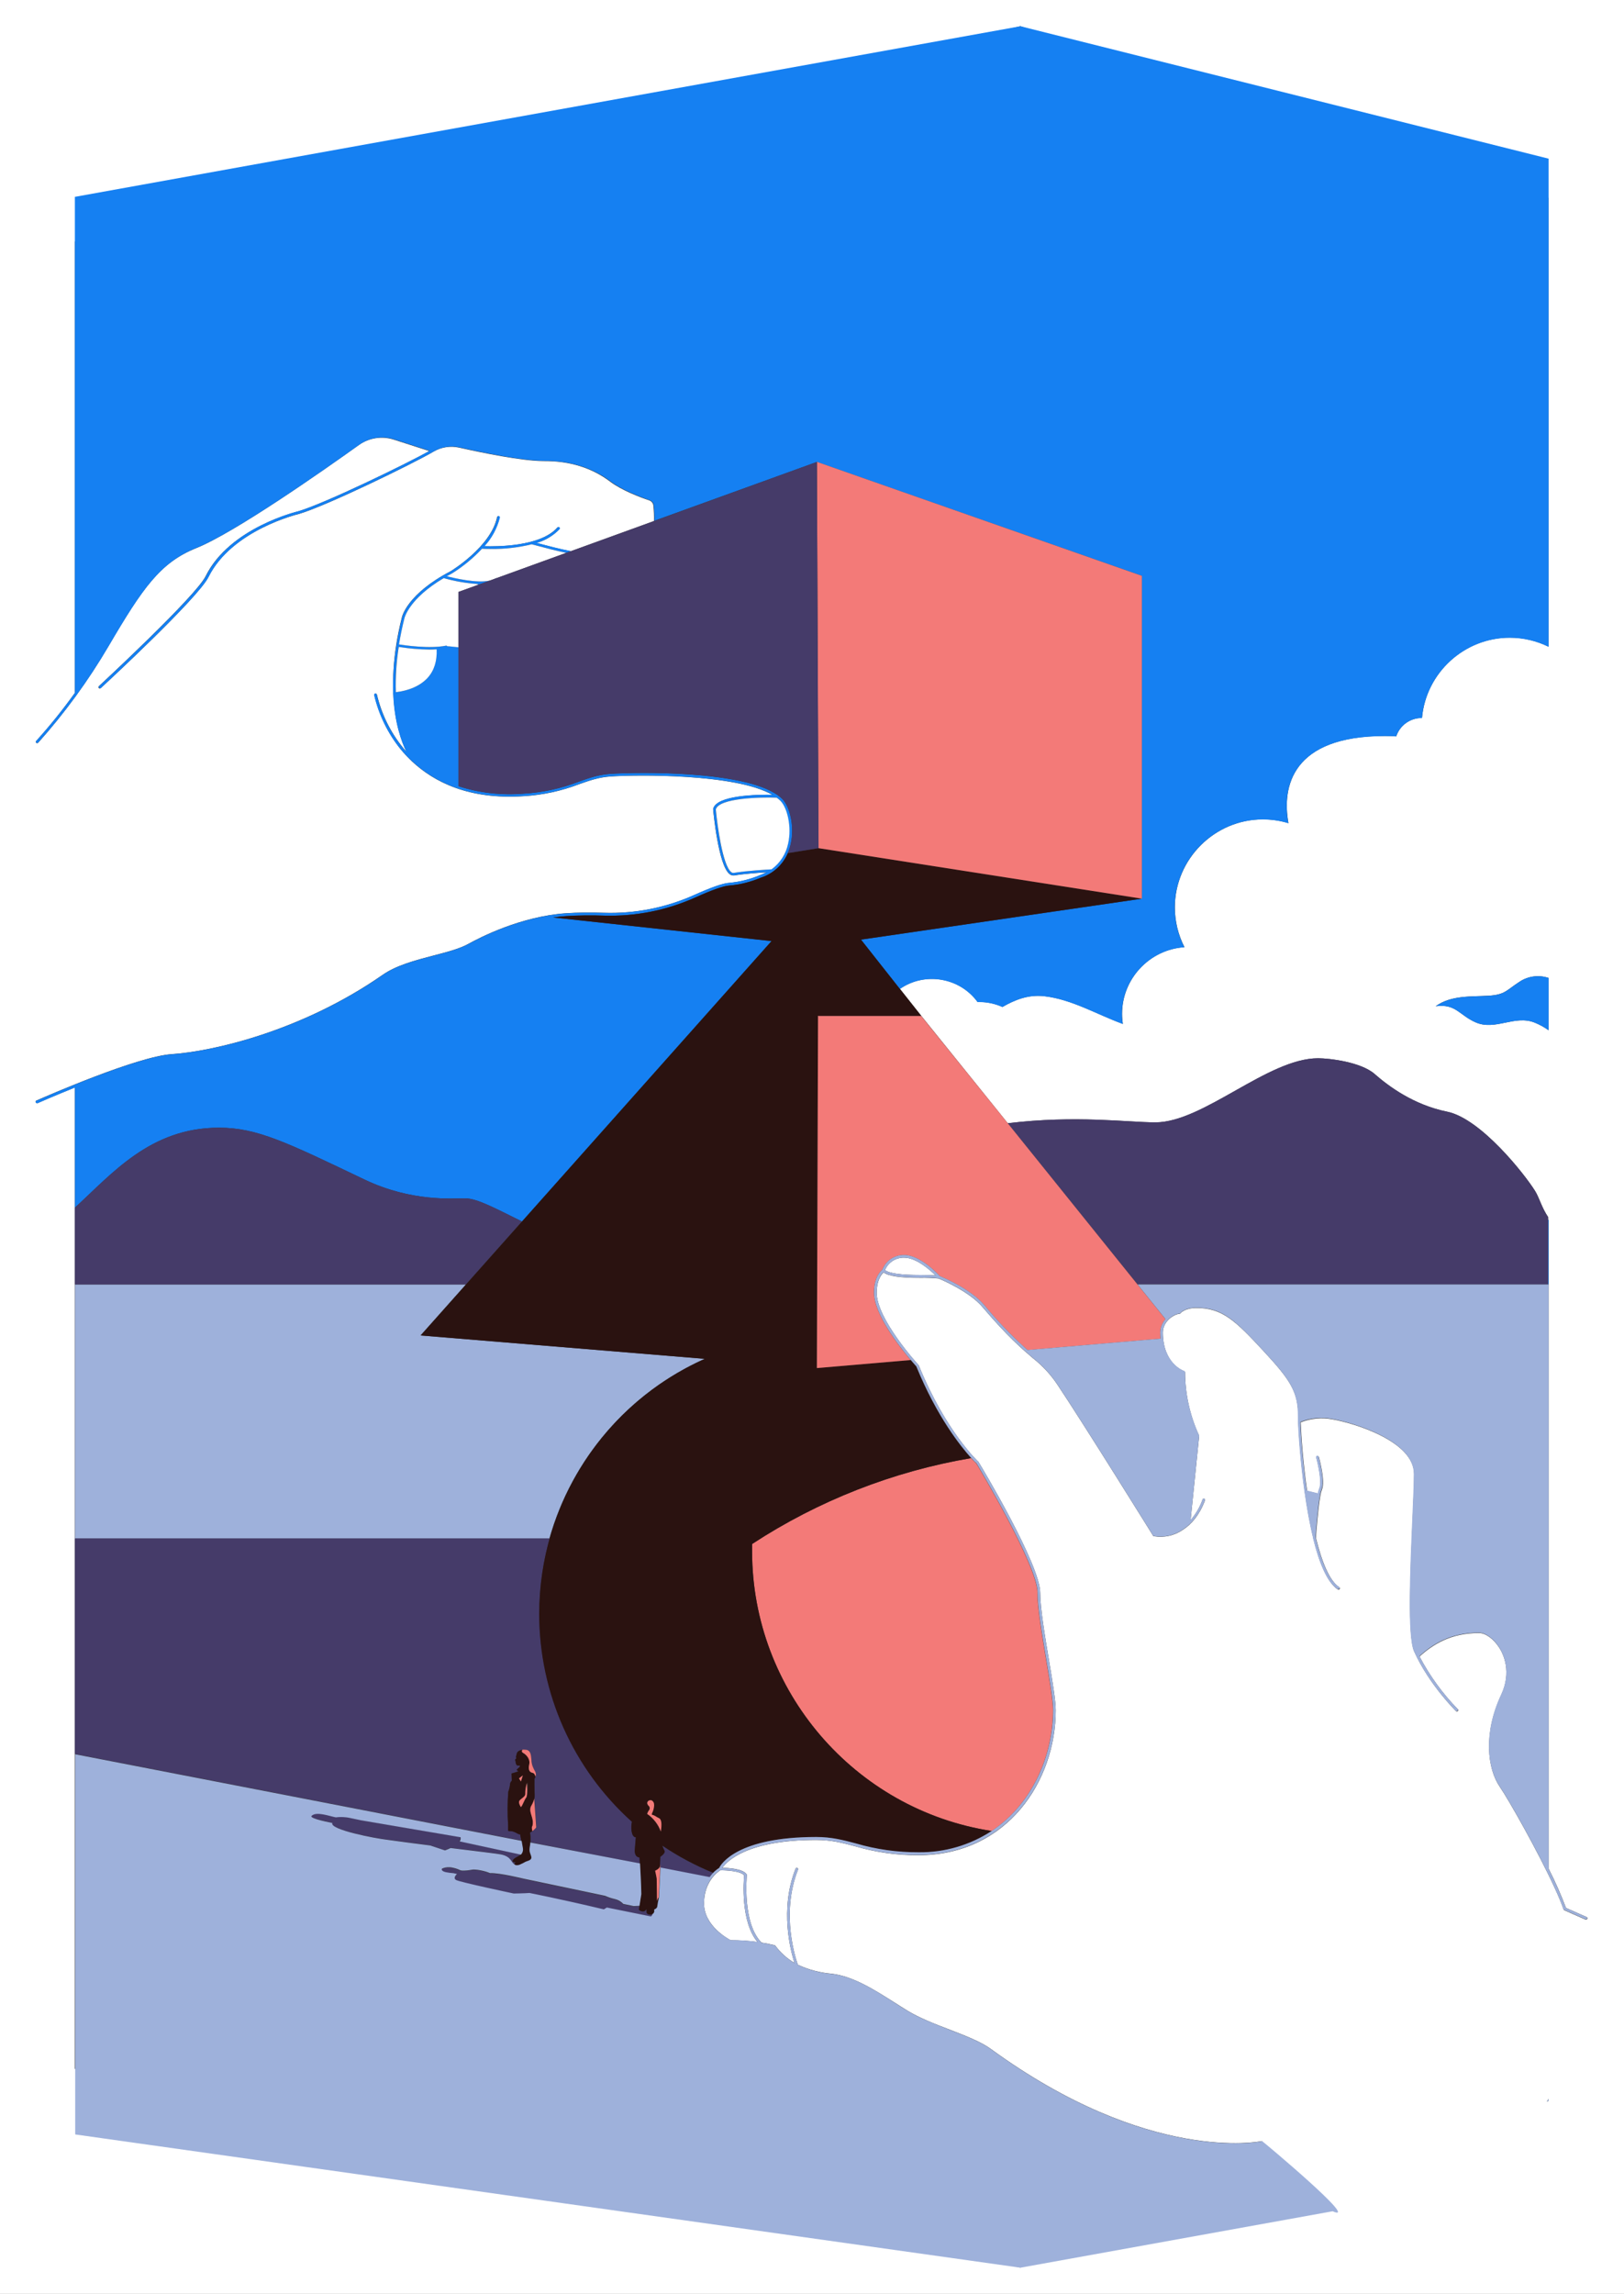 <?xml version="1.0" encoding="UTF-8" standalone="no"?><!DOCTYPE svg PUBLIC "-//W3C//DTD SVG 1.1//EN" "http://www.w3.org/Graphics/SVG/1.1/DTD/svg11.dtd"><svg width="100%" height="100%" viewBox="0 0 619 874" version="1.1" xmlns="http://www.w3.org/2000/svg" xmlns:xlink="http://www.w3.org/1999/xlink" xml:space="preserve" xmlns:serif="http://www.serif.com/" style="fill-rule:evenodd;clip-rule:evenodd;stroke-linejoin:round;stroke-miterlimit:1.414;"><rect x="0" y="0" width="619" height="874" fill="#333333" stroke="none"/><g id="Landing_1"><path d="M274.56,712.59c-0.8,0.49 -6.22,4.13 -6.22,12.64c0,8.51 9.1,13.44 10.14,14c3.418,-0.005 6.832,0.219 10.22,0.67c-6.49,-7.79 -5.26,-23.36 -5.07,-25.37c-1.33,-1.67 -6.84,-1.96 -9.07,-1.94Z" style="fill:#fff;fill-rule:nonzero;"/><path d="M337.32,483.9c1.54,1.26 6.08,1.89 13.51,1.89c2.82,0 4.65,0.09 5.75,0.16c-2.07,-2.06 -7.31,-6.76 -11.95,-6.76c-3.168,-0.088 -6.081,1.789 -7.31,4.71Z" style="fill:#fff;fill-rule:nonzero;"/><path d="M0,0l0,874l619,0l0,-874l-619,0Zm590.26,800.48l-0.67,0.21c0.22,-0.33 0.45,-0.66 0.67,-1l0,0.79Zm14.74,-69.4c-0.085,0.178 -0.263,0.293 -0.46,0.3c-0.066,0.015 -0.134,0.015 -0.2,0l-8.1,-3.58c-0.109,-0.044 -0.196,-0.131 -0.24,-0.24c-0.044,-0.109 0,0 0,0c-0.82,-2.34 -2,-5.21 -3.46,-8.35c-6.43,-14 -17.63,-33.71 -20.87,-38.41c-4.71,-6.81 -6.38,-20.27 0.52,-35c4.11,-8.77 0.86,-15.53 -0.72,-18c-2.14,-3.36 -5.23,-5.61 -7.71,-5.61c-11,0 -17.68,4.48 -22.71,8.94c3.875,7.364 8.793,14.13 14.6,20.09c0.098,0.094 0.153,0.224 0.153,0.36c0,0.274 -0.226,0.5 -0.5,0.5c-0.001,0 -0.002,0 -0.003,0c-0.13,-0.003 -0.254,-0.053 -0.35,-0.14c-0.1,-0.11 -10.28,-10.16 -15.89,-22.68c-2.58,-5.74 -1.46,-31.47 -0.64,-50.26c0.32,-7.31 0.59,-13.61 0.59,-17.33c0,-12.62 -23.08,-19.49 -31.17,-20.9c-4.047,-0.766 -8.229,-0.371 -12.06,1.14c0.17,5.26 0.92,15.43 2.43,26.13l4.2,1.05c0.123,-0.682 0.307,-1.351 0.55,-2c1,-2.33 -0.53,-9.22 -1.21,-11.68c-0.013,-0.045 -0.02,-0.091 -0.02,-0.138c0,-0.219 0.148,-0.414 0.36,-0.472c0.045,-0.013 0.091,-0.019 0.137,-0.019c0.225,0 0.424,0.152 0.483,0.369c0.1,0.37 2.54,9.21 1.17,12.34c-0.277,0.741 -0.478,1.508 -0.6,2.29c-0.91,4.91 -1.62,14.72 -1.72,16.13c2.21,9 5.13,16.39 8.91,18.84c0.23,0.148 0.298,0.46 0.15,0.69c-0.152,0.231 -0.466,0.299 -0.7,0.15c-4,-2.62 -7.07,-10.19 -9.32,-19.33c-0.015,-0.056 -0.015,-0.114 0,-0.17c-1.36,-5.51 -2.42,-11.57 -3.25,-17.46c-0.069,-0.11 -0.091,-0.244 -0.06,-0.37c-1.58,-11.34 -2.29,-22 -2.46,-26.65l0,-0.1c0,-0.7 0,-1.26 0,-1.66c0,-9.5 -2.85,-13.92 -13.4,-25.28c-10.55,-11.36 -15.53,-16.23 -25.43,-16.23c-4.45,0 -6.07,2 -6.09,2.05c-0.093,0.127 -0.242,0.202 -0.4,0.2c-1.56,0 -6.27,2.52 -6.27,7.1c0,11.86 7.79,14.62 8.12,14.73c0.205,0.069 0.343,0.264 0.34,0.48c0.035,8.287 1.846,16.471 5.31,24c0.041,0.087 0.059,0.184 0.05,0.28l-3.26,32c1.987,-2.296 3.53,-4.941 4.55,-7.8c0.039,-0.235 0.245,-0.409 0.483,-0.409c0.057,0 0.114,0.01 0.167,0.029c0.195,0.073 0.324,0.26 0.324,0.468c0,0.062 -0.011,0.124 -0.034,0.182c-2.12,5.63 -5.11,9 -8.11,11l-0.12,0.09l-0.22,0.14c-3.211,2.208 -7.158,3.08 -11,2.43l-0.1,0l-0.07,0l-0.06,-0.06c-0.031,-0.019 -0.055,-0.047 -0.07,-0.08c-0.26,-0.42 -26.38,-42.47 -36.37,-57.42c-2.603,-3.946 -5.832,-7.442 -9.56,-10.35c-4,-3.42 -9.54,-8.12 -19.16,-19.45c-5.11,-6 -15.83,-10.47 -16.67,-10.82c-2.3,-0.223 -4.61,-0.313 -6.92,-0.27c-7.73,0 -12.24,-0.66 -14.08,-2.07c-1.71,1.67 -2.62,4.34 -2.62,7.77c0,10.1 15.78,27.36 15.94,27.53l0.1,0.15c10.26,25.2 22.59,36.59 22.71,36.7c0.039,0.033 0.069,0.074 0.09,0.12c1,1.59 23.48,39.09 23.48,49.81c0,5.71 1.75,16.16 3.29,25.37c1.35,8.08 2.63,15.71 2.63,19.39c0,26.77 -18.36,55.22 -52.38,55.22c-8.147,0.042 -16.256,-1.107 -24.07,-3.41c-4.9,-1.29 -9.14,-2.41 -14.85,-2.41c-26.44,0 -34.08,8.18 -35.77,10.64c2.26,0 7.87,0.33 9.27,2.47c0.057,0.1 0.082,0.215 0.07,0.33c0,0.18 -1.83,18.28 5.61,25.68c1.683,0.245 3.352,0.579 5,1c0.106,0.026 0.199,0.09 0.26,0.18c1.96,2.652 4.436,4.88 7.28,6.55c-1.43,-4.44 -5.74,-20.38 0.42,-35.9c0.075,-0.19 0.26,-0.316 0.465,-0.316c0.063,0 0.126,0.012 0.185,0.036c0.191,0.071 0.319,0.255 0.319,0.459c0,0.066 -0.013,0.131 -0.039,0.191c-6.73,17 -0.7,34.46 -0.05,36.23c4.058,1.892 8.418,3.049 12.88,3.42c8.16,0.94 16.23,6.08 24,11c1.65,1.06 3.3,2.11 4.92,3.1c4.41,2.69 10.27,5 15.94,7.16c6.18,2.39 12,4.65 15.68,7.31c60.48,44.08 102.94,35.3 103.36,35.21c0.072,-0.02 0.148,-0.02 0.22,0c0.23,0.05 -92.19,48.17 -92.19,48.17l-360.39,-75.72l0,-373.9c-8,3.22 -14,5.87 -14.17,5.94c-0.066,0.015 -0.134,0.015 -0.2,0c-0.033,0.007 -0.066,0.01 -0.1,0.01c-0.28,0 -0.51,-0.23 -0.51,-0.51c0,-0.242 0.173,-0.453 0.41,-0.5l0.2,-0.08c3.22,-1.42 38,-16.65 51.35,-17.57c15.2,-1 49.23,-8.57 80.35,-30.22c5.24,-3.65 12.44,-5.53 19.39,-7.35c5.12,-1.33 10,-2.6 13.29,-4.45c4.39,-2.44 20,-10.48 37.17,-11.65c4.26,-0.29 9.18,-0.35 14.6,-0.17c11.808,0.363 23.546,-1.955 34.33,-6.78c6.46,-2.89 10.87,-4.44 13.12,-4.59c4.065,-0.353 8.049,-1.338 11.81,-2.92c0.899,-0.318 1.774,-0.699 2.62,-1.14c-3,0.18 -8.75,0.59 -12.37,1.22c-0.116,0.01 -0.234,0.01 -0.35,0c-0.506,-0.009 -0.994,-0.193 -1.38,-0.52c-4.32,-3.31 -6.2,-23.81 -6.28,-24.68c-0.005,-0.053 -0.005,-0.107 0,-0.16c1.26,-5.25 16.93,-5.46 22.6,-5.36c-14.13,-8.18 -52.22,-7.66 -61.73,-7c-4.49,0.31 -7.91,1.52 -11.87,2.91c-6.748,2.597 -13.854,4.145 -21.07,4.59c-21.17,1.45 -34.52,-5.57 -42.69,-13.24l-0.08,-0.06c-1.532,-1.456 -2.968,-3.009 -4.3,-4.65c-4.827,-6.012 -8.245,-13.032 -10,-20.54c-0.005,-0.03 -0.008,-0.06 -0.008,-0.09c0,-0.279 0.229,-0.508 0.508,-0.508c0.245,0 0.457,0.177 0.5,0.418c1.733,7.362 5.103,14.24 9.86,20.12c0.44,0.56 0.91,1.11 1.41,1.67c-1.92,-3.93 -4.53,-11.13 -5,-21.94c-0.047,-0.072 -0.075,-0.154 -0.08,-0.24c-0.001,-0.084 0.019,-0.167 0.06,-0.24c-0.237,-6.08 0.121,-12.169 1.07,-18.18l0,-0.06c0.52,-3.3 1.22,-6.8 2.15,-10.5c0.07,-0.35 2,-9 18.64,-17.68c0.13,-0.08 15.31,-9.3 17.67,-20.57c0.047,-0.232 0.253,-0.4 0.49,-0.4c0.034,0 0.067,0.003 0.1,0.01c0.267,0.064 0.44,0.33 0.39,0.6c-1.027,4.055 -3.048,7.792 -5.88,10.87c4.41,0.15 21.43,0.24 27.87,-7.14c0.096,-0.11 0.234,-0.173 0.38,-0.173c0.276,0 0.503,0.227 0.503,0.503c0,0.121 -0.044,0.238 -0.123,0.33c-2.392,2.475 -5.398,4.273 -8.71,5.21l1.06,0.28c3.25,0.86 7.48,2 12,2.88l31.74,-11.52c0.054,-1.953 -0.026,-3.908 -0.24,-5.85c-0.076,-0.919 -0.696,-1.708 -1.57,-2c-3.69,-1.25 -10.55,-3.86 -14.92,-7.16c-6.94,-5.25 -15.44,-7.88 -25.15,-7.83l-0.18,0c-8.24,0 -23.67,-3.19 -32.17,-5.11c-3.365,-0.767 -6.899,-0.216 -9.87,1.54c-7.33,4.33 -40.7,20.64 -51.24,23.72c-0.28,0.07 -25.66,6.09 -34.58,24.13c-3.93,8 -39.44,40.85 -41,42.25c-0.091,0.081 -0.208,0.128 -0.33,0.13c-0.14,-0.001 -0.273,-0.059 -0.37,-0.16c-0.095,-0.094 -0.148,-0.222 -0.148,-0.355c0,-0.133 0.053,-0.261 0.148,-0.355c0.36,-0.34 36.88,-34.16 40.73,-41.95c9.12,-18.47 35,-24.6 35.22,-24.66c10,-2.94 41.11,-18 50,-23l-13.52,-4.35c-4.505,-1.454 -9.442,-0.693 -13.3,2.05c-13.78,9.86 -47.41,33.43 -62,39.29c-13.74,5.52 -20.43,15.14 -33.5,37.41c-7.67,13.11 -16.631,25.422 -26.75,36.75c-0.099,0.096 -0.232,0.15 -0.37,0.15c-0.006,0 -0.012,0 -0.017,0c-0.269,0 -0.49,-0.221 -0.49,-0.49c0,-0.131 0.053,-0.258 0.147,-0.35c5.254,-5.818 10.172,-11.932 14.73,-18.31l0,-172l360.4,-82l201.32,65.39l0,171c-4.613,-2.273 -9.688,-3.455 -14.83,-3.455c-17.298,0 -31.907,13.374 -33.43,30.605l-0.13,0c-4.388,-0.001 -8.306,2.833 -9.68,7c-1.49,-0.1 -3,-0.14 -4.32,-0.14c-35.44,0 -39.3,19.34 -36.76,33.21c-3.155,-0.955 -6.434,-1.441 -9.73,-1.441c-18.386,0 -33.527,15.105 -33.57,33.491c-0.004,5.288 1.251,10.502 3.66,15.21c-13.291,0.864 -23.766,12.031 -23.78,25.35c-0.001,1.299 0.099,2.596 0.3,3.88c-9.93,-3.61 -19.39,-9.35 -29.89,-10.56c-6.09,-0.7 -11.19,1.34 -16,4.1c-2.767,-1.243 -5.766,-1.887 -8.8,-1.89c-0.23,0 -0.45,0 -0.67,0c-6.834,-9.36 -20.07,-11.596 -29.6,-5l8.13,10.29l3.88,4.82l25.47,31.6l3.63,4.52c25.88,-3.16 45.84,-0.34 56.28,-0.34c18.27,0 42.81,-24.42 62,-24.42c4.35,0 16.35,1.4 21.57,6c5.22,4.6 14.79,11.75 27.62,14.35c12.83,2.6 29.59,23.88 33.5,30.18c1.68,2.7 2.47,6.24 5,10l0,1.07l0.2,-0.1l0,247.34c2.465,4.831 4.658,9.795 6.57,14.87l7.9,3.49c0.207,0.093 0.323,0.318 0.28,0.54c-0.015,0.043 -0.035,0.083 -0.06,0.12Zm-14.74,-358.47l0,19.92c-1.663,-1.195 -3.467,-2.183 -5.37,-2.94c-7.61,-3 -15,3.24 -22.52,-0.11c-6.22,-2.76 -7.48,-7.12 -15.13,-6.11c5.89,-4.25 13.53,-3.58 20.2,-4c6.34,-0.39 6.76,-2.14 11.86,-5.39c3.248,-2.11 7.292,-2.616 10.96,-1.37Z" style="fill:#fff;fill-rule:nonzero;"/><path d="M590.26,489.38l0,-24.68l-0.2,0.1l0,24.58l0.2,0Z" style="fill:#1580f2;fill-rule:nonzero;"/><path d="M567.44,379.39c-6.67,0.4 -14.31,-0.27 -20.2,4c7.65,-1 8.91,3.35 15.13,6.11c7.55,3.35 14.91,-2.9 22.52,0.11c1.903,0.757 3.707,1.745 5.37,2.94l0,-19.94c-3.683,-1.253 -7.745,-0.74 -11,1.39c-5.06,3.25 -5.48,5 -11.82,5.39Z" style="fill:#1580f2;fill-rule:nonzero;"/><path d="M311.37,176l123.86,43.4l0,123l-107.06,15.6l14.83,18.8c9.53,-6.596 22.766,-4.36 29.6,5c0.22,0 0.44,0 0.67,0c3.034,0.003 6.033,0.647 8.8,1.89c4.82,-2.76 9.92,-4.8 16,-4.1c10.5,1.21 20,6.95 29.89,10.56c-0.201,-1.284 -0.301,-2.581 -0.3,-3.88c0.014,-13.319 10.489,-24.486 23.78,-25.35c-2.405,-4.713 -3.66,-9.929 -3.66,-15.22c0,-18.367 15.114,-33.48 33.48,-33.48c0.02,0 0.04,0 0.06,0c3.306,0 6.595,0.485 9.76,1.44c-2.54,-13.87 1.32,-33.21 36.76,-33.21c1.37,0 2.83,0 4.32,0.14c1.374,-4.167 5.292,-7.001 9.68,-7l0.16,0c1.53,-17.225 16.136,-30.59 33.428,-30.59c5.14,0 10.211,1.18 14.822,3.45l0,-186l-201.31,-50.45l-360.4,65l0,189c-4.559,6.365 -9.477,12.465 -14.73,18.27c-0.094,0.092 -0.147,0.219 -0.147,0.35c0,0.269 0.221,0.49 0.49,0.49c0.005,0 0.011,0 0.017,0c0.138,0 0.271,-0.054 0.37,-0.15c10.17,-11.338 19.178,-23.666 26.89,-36.8c13.07,-22.27 19.76,-31.89 33.5,-37.41c14.6,-5.86 48.23,-29.43 62,-39.29c3.858,-2.743 8.795,-3.504 13.3,-2.05l13.52,4.35c-8.89,5 -40,20.11 -50,23c-0.26,0.06 -26.1,6.19 -35.22,24.66c-3.85,7.79 -40.37,41.61 -40.73,41.95c-0.095,0.094 -0.148,0.222 -0.148,0.355c0,0.133 0.053,0.261 0.148,0.355c0.097,0.101 0.23,0.159 0.37,0.16c0.122,-0.002 0.239,-0.049 0.33,-0.13c1.51,-1.4 37,-34.29 41,-42.25c8.92,-18 34.3,-24.06 34.58,-24.13c10.54,-3.08 43.91,-19.39 51.24,-23.72c2.971,-1.756 6.505,-2.307 9.87,-1.54c8.5,1.92 23.93,5.11 32.17,5.11l0.18,0c9.71,0 18.21,2.58 25.15,7.83c4.37,3.3 11.23,5.91 14.92,7.16c0.874,0.292 1.494,1.081 1.57,2c0.214,1.942 0.294,3.897 0.24,5.85l1,-0.37l60.95,-22.05Z" style="fill:#1580f2;fill-rule:nonzero;"/><path d="M28.54,460.13c14.34,-13.13 28.81,-30.47 54.92,-30.47c14.58,0 25.89,5.63 55.47,19.75c17.91,8.55 33.5,7.17 38.28,7.17c4.48,0 10.48,3.25 21.74,8.81l95.1,-106.83l-83.25,-9c1.65,-0.23 3.31,-0.42 5,-0.53c4.827,-0.299 9.667,-0.356 14.5,-0.17c11.966,0.338 23.854,-2.038 34.77,-6.95c6.26,-2.81 10.68,-4.37 12.77,-4.51c4.175,-0.341 8.268,-1.354 12.12,-3c4.625,-1.462 8.39,-4.871 10.3,-9.33c0.483,-1.112 0.861,-2.267 1.13,-3.45c1.56,-6.84 -0.4,-14.43 -3.21,-17.22c-0.484,-0.474 -1.006,-0.909 -1.56,-1.3c-0.05,-0.063 -0.115,-0.111 -0.19,-0.14c-13.18,-9.38 -53.24,-8.81 -63.79,-8.09c-4.62,0.31 -8.1,1.54 -12.13,3c-6.665,2.563 -13.683,4.09 -20.81,4.53c-8.413,0.724 -16.886,-0.242 -24.92,-2.84l0,-52.98c-2.05,-0.2 -3.62,-0.35 -4.27,-0.4c-0.12,-0.154 -0.32,-0.225 -0.51,-0.18c-6.22,1.25 -15.66,-0.12 -17.9,-0.47c0.51,-3.15 1.19,-6.48 2.07,-10c0,-0.08 1.72,-7.44 14.94,-15.25l0.1,0c4.127,1.162 8.363,1.899 12.64,2.2c0.046,0.051 0.105,0.089 0.17,0.11l0.39,0.17l1.4,-0.51l3,-1.08c-5,1.16 -13.75,-0.92 -16.47,-1.63c0.65,-0.36 1.32,-0.73 2,-1.09c4.198,-2.621 8.037,-5.778 11.42,-9.39c0.55,0 1.8,0.09 3.55,0.09c5.181,0.05 10.348,-0.548 15.38,-1.78l2.65,0.69c2.89,0.77 6.54,1.74 10.5,2.57l1.8,-0.65c-4.56,-0.9 -8.79,-2 -12,-2.88l-1.06,-0.28c3.312,-0.937 6.318,-2.735 8.71,-5.21c0.079,-0.092 0.123,-0.209 0.123,-0.33c0,-0.276 -0.227,-0.503 -0.503,-0.503c-0.146,0 -0.284,0.063 -0.38,0.173c-6.44,7.38 -23.46,7.29 -27.87,7.14c2.832,-3.078 4.853,-6.815 5.88,-10.87c0.05,-0.27 -0.123,-0.536 -0.39,-0.6c-0.033,-0.007 -0.066,-0.01 -0.1,-0.01c-0.237,0 -0.443,0.168 -0.49,0.4c-2.36,11.27 -17.54,20.49 -17.67,20.57c-16.63,8.66 -18.57,17.33 -18.64,17.68c-0.93,3.7 -1.63,7.2 -2.15,10.5l0,0.06c-1.013,6.004 -1.435,12.093 -1.26,18.18c-0.041,0.073 -0.061,0.156 -0.06,0.24c0.005,0.086 0.033,0.168 0.08,0.24c0.49,10.81 3.1,18 5,21.94c-0.5,-0.56 -1,-1.11 -1.41,-1.67c-4.757,-5.88 -8.127,-12.758 -9.86,-20.12c-0.043,-0.241 -0.255,-0.418 -0.5,-0.418c-0.279,0 -0.508,0.229 -0.508,0.508c0,0.03 0.003,0.06 0.008,0.09c1.755,7.508 5.173,14.528 10,20.54c1.367,1.645 2.84,3.198 4.41,4.65l0.08,0.06c8.17,7.67 21.52,14.69 42.69,13.24c7.216,-0.445 14.322,-1.993 21.07,-4.59c4,-1.39 7.38,-2.6 11.87,-2.91c9.51,-0.65 47.6,-1.17 61.73,7c-5.67,-0.1 -21.34,0.11 -22.6,5.36c-0.005,0.053 -0.005,0.107 0,0.16c0.08,0.87 2,21.37 6.28,24.68c0.386,0.327 0.874,0.511 1.38,0.52c0.116,0.01 0.234,0.01 0.35,0c3.62,-0.63 9.36,-1 12.37,-1.22c-0.846,0.441 -1.721,0.822 -2.62,1.14c-3.761,1.582 -7.745,2.567 -11.81,2.92c-2.25,0.15 -6.66,1.7 -13.12,4.59c-10.776,4.856 -22.515,7.205 -34.33,6.87c-5.42,-0.18 -10.34,-0.12 -14.6,0.17c-17.15,1.17 -32.78,9.21 -37.17,11.65c-3.33,1.85 -8.17,3.12 -13.29,4.45c-6.95,1.82 -14.15,3.7 -19.39,7.35c-31.12,21.65 -65.15,29.19 -80.35,30.22c-13.37,0.92 -48.13,16.15 -51.35,17.57l-0.2,0.08c-0.237,0.047 -0.41,0.258 -0.41,0.5c0,0.28 0.23,0.51 0.51,0.51c0.034,0 0.067,-0.003 0.1,-0.01c0.066,0.015 0.134,0.015 0.2,0c0.15,-0.07 6.15,-2.72 14.17,-5.94l0,75.05l-0.02,-29.29Zm123.39,-213.65c3.886,0.624 7.814,0.959 11.75,1c0.913,0 1.813,-0.03 2.7,-0.09c0.2,4.45 -0.94,8.11 -3.43,10.86c-4,4.39 -10.24,5.28 -12.12,5.46c-0.175,-5.765 0.193,-11.534 1.1,-17.23Zm127.73,86.09c-0.36,0.065 -0.731,-0.042 -1,-0.29c-3.28,-2.52 -5.35,-18 -5.88,-23.9c1.21,-4.33 17,-4.7 23.21,-4.46c0.506,0.36 0.984,0.757 1.43,1.19c2.56,2.55 4.4,9.87 2.93,16.29c-0.818,3.962 -3.101,7.474 -6.39,9.83c-1.12,0.06 -9.53,0.52 -14.3,1.34Z" style="fill:#1580f2;fill-rule:nonzero;"/><path d="M590.26,800.48l0,-0.79c-0.22,0.34 -0.45,0.67 -0.67,1l0.67,-0.21Z" style="fill:#9eb1db;fill-rule:nonzero;"/><path d="M268.6,517.72l-108.31,-8.91l17.3,-19.43l-149,0l0,96.83l180.81,0c8.591,-30.463 30.301,-55.58 59.2,-68.49Z" style="fill:#9eb1db;fill-rule:nonzero;"/><path d="M253.26,705.1c0.58,1 -1.58,2.36 -1.58,2.36l-0.15,3.77c0.084,-0.328 0.137,-0.662 0.16,-1c-0.009,0.16 -0.009,0.32 0,0.48l-0.05,0.92l18.74,3.64c0.436,-0.603 0.917,-1.171 1.44,-1.7c-6.8,-2.771 -13.295,-6.239 -19.38,-10.35c0.219,0.649 0.494,1.278 0.82,1.88Z" style="fill:#453b69;fill-rule:nonzero;"/><path d="M198.27,698.91c-0.94,-0.1 -1.17,-0.53 -2.24,-0.94c-1.56,-0.6 -1.84,-0.12 -2.36,-0.5l0,-2.18c-0.285,-4.209 -0.265,-8.434 0.06,-12.64c0.339,-0.867 0.561,-1.775 0.66,-2.7c0.002,-0.585 0.253,-1.141 0.69,-1.53l-0.1,-2.73l2.58,-0.79l-0.65,-0.65l1.16,-1.08l0.16,-0.51l-0.88,0c-0.88,0 -0.86,-1.83 -0.86,-1.83c-0.43,-0.25 0,-0.66 0.15,-0.72c0.095,-0.065 0.151,-0.173 0.151,-0.288c0,-0.077 -0.025,-0.151 -0.071,-0.212c-0.16,-0.18 0.2,-1.26 0.28,-1.59c0.08,-0.33 0.44,-1.15 2.2,-1.35c0.23,0 0.48,0 0.77,0c2.1,0 2.42,1.34 2.59,3.35c0,0.32 0.05,0.65 0.08,1c0.055,0.713 0.213,1.413 0.47,2.08c0.13,0.34 0.27,0.65 0.41,0.93c0.14,0.28 0.19,0.36 0.28,0.53c0.239,0.369 0.405,0.779 0.49,1.21c0.029,0.192 0.029,0.388 0,0.58l0,0.05c-0.045,0.193 -0.101,0.384 -0.17,0.57c-0.103,0.284 -0.223,0.561 -0.36,0.83c-0.137,0.269 0,5.42 0.06,6c0.025,0.472 -0.005,0.945 -0.09,1.41l0,0.08l0.76,10.89l-0.06,0.09c-0.065,0.091 -0.135,0.177 -0.21,0.26l-0.21,0.23l-0.16,0.15c-0.096,0.104 -0.2,0.201 -0.31,0.29l-0.26,0.21c-0.369,0.302 -0.772,0.56 -1.2,0.77c0.198,1.243 0.255,2.504 0.17,3.76l41.68,8.09c-0.08,-1.46 -0.15,-2.36 -0.15,-2.36c-2.27,-0.29 -1.76,-3.21 -1.76,-3.21l0.36,-4.5c-1.77,0 -2,-4 -1.47,-5.9c-30.09,-27.023 -42.295,-68.949 -31.41,-107.9l-180.96,0l0,82.1l170.16,33l-0.43,-2.35Z" style="fill:#453b69;fill-rule:nonzero;"/><path d="M177.21,456.58c-4.78,0 -20.37,1.38 -38.28,-7.17c-29.58,-14.12 -40.93,-19.75 -55.47,-19.75c-26.11,0 -40.58,17.33 -54.92,30.47l0,29.25l149.05,0l21.36,-24c-11.26,-5.55 -17.26,-8.8 -21.74,-8.8Z" style="fill:#453b69;fill-rule:nonzero;"/><path d="M590.06,489.38l0,-25.65c-2.52,-3.73 -3.31,-7.27 -5,-10c-3.91,-6.3 -20.67,-27.57 -33.5,-30.18c-12.83,-2.61 -22.4,-9.79 -27.62,-14.35c-5.22,-4.56 -17.22,-6 -21.57,-6c-19.15,0 -43.69,24.42 -62,24.42c-10.44,0 -30.4,-2.82 -56.28,0.34l49.45,61.35l156.52,0.07Z" style="fill:#453b69;fill-rule:nonzero;"/><path d="M286.67,591.2c0.031,52.912 39.036,98.361 91.33,106.42c15.29,-10.2 23.35,-28.49 23.35,-46.06c0,-3.6 -1.27,-11.19 -2.62,-19.22c-1.62,-9.71 -3.3,-19.75 -3.3,-25.54c0,-10.25 -22.26,-47.5 -23.3,-49.24c-0.2,-0.18 -0.9,-0.86 -2,-2c-29.774,5.067 -58.188,16.209 -83.47,32.73c0.02,0.95 0.01,1.93 0.01,2.91Z" style="fill:#f37a78;fill-rule:nonzero;"/><path d="M435.23,342.4l-123.23,-19.25l-11.71,1.92c-1.908,4.456 -5.669,7.866 -10.29,9.33c-3.852,1.646 -7.945,2.659 -12.12,3c-2.09,0.14 -6.51,1.7 -12.77,4.51c-10.916,4.912 -22.804,7.288 -34.77,6.95c-4.833,-0.186 -9.673,-0.129 -14.5,0.17c-1.68,0.11 -3.34,0.3 -5,0.53l83.25,9l-95.09,106.83l-21.36,24l-17.3,19.43l108.31,8.91c-38.324,17.055 -63.133,55.251 -63.133,97.199c0,30.203 12.861,59.021 35.343,79.191c-0.49,1.95 -0.3,5.9 1.47,5.9l-0.36,4.5c0,0 -0.51,2.92 1.76,3.21c0,0 0.07,0.9 0.15,2.36c0.16,2.72 0.41,7.37 0.5,11.7l-0.71,4.45l-0.2,1.29c0,0 0.16,0.58 1.55,0.77c0.594,0.011 1.139,-0.337 1.38,-0.88l0,1.07c0,0 -0.1,1 1.6,1c0.219,-0.006 0.432,-0.068 0.62,-0.18c0.575,-0.342 0.828,-1.051 0.6,-1.68c0.46,-0.22 1.2,-0.65 1.2,-1.15c0.155,-1.198 0.379,-2.387 0.67,-3.56c-0.366,0.419 -0.599,0.938 -0.67,1.49l-0.11,-8.56c0,-0.4 -0.6,-3.07 -0.6,-3.07c1.21,-0.54 1.65,-1.09 1.82,-1.57l0.15,-3.77c0,0 2.16,-1.39 1.58,-2.36c-0.332,-0.615 -0.609,-1.257 -0.83,-1.92c6.085,4.111 12.58,7.579 19.38,10.35c0.669,-0.68 1.414,-1.28 2.22,-1.79c0.74,-1.48 7,-11.78 37,-11.78c5.84,0 10.34,1.19 15.1,2.45c7.749,2.285 15.791,3.427 23.87,3.39c9.939,0.144 19.695,-2.699 28,-8.16c-52.294,-8.059 -91.299,-53.508 -91.33,-106.42c0,-1 0,-2 0,-2.94c25.282,-16.521 53.696,-27.663 83.47,-32.73c-4,-4.35 -13,-15.61 -20.91,-34.9c-0.24,-0.27 -1,-1.15 -2.14,-2.45l-35.76,3.06l0.47,-134.24l0.28,0.09l39.08,0l-8.16,-10.29l-14.83,-18.8l107.06,-15.6Zm-188.63,348.67c0.164,-0.557 0.436,-1.077 0.8,-1.53c0.309,-0.483 0.224,-1.124 -0.2,-1.51c-0.218,-0.182 -0.386,-0.416 -0.49,-0.68c-0.48,-1.21 1.24,-2.05 2.07,-1.06c0.091,0.112 0.172,0.233 0.24,0.36l0.06,0.12c0.05,0.106 0.091,0.216 0.12,0.33c0.003,0.047 0.003,0.093 0,0.14c0.04,0.17 0.06,0.345 0.06,0.52c-0.047,1.118 -0.344,2.212 -0.87,3.2l0,0.46c0.201,0.029 0.399,0.079 0.59,0.15c0.78,0.29 1.45,0.85 2,1.09c1.3,0.53 1.14,2.72 0.76,5.12c-0.977,-2.715 -2.773,-5.06 -5.14,-6.71Z" style="fill:#2a1210;fill-rule:nonzero;"/><path d="M312.08,387.1l-0.28,-0.09l-0.43,134.23l35.76,-3.06c-4.45,-5.24 -14,-17.46 -14,-25.69c0,-3.88 1.1,-6.9 3.18,-8.74c1.323,-3.412 4.661,-5.643 8.32,-5.56c6.07,0 12.7,7.05 13.54,8c1.26,0.51 11.77,4.9 17,11.07c5.043,6.13 10.557,11.857 16.49,17.13l50.7,-4.34c-0.07,-0.74 -0.12,-1.51 -0.12,-2.33c0.027,-1.886 0.738,-3.699 2,-5.1l-10.65,-13.21l-49.45,-61.41l-3.63,-4.52l-25.51,-31.57l-3.88,-4.82l-39.04,0l0,0.01Z" style="fill:#f37a78;fill-rule:nonzero;"/><path d="M435.24,219.4l-123.87,-43.43l0.58,147.18l123.29,19.25l0,-123Z" style="fill:#f37a78;fill-rule:nonzero;"/><path d="M248,729.51c-1.7,0 -1.6,-1 -1.6,-1l0,-1.07c-0.241,0.543 -0.786,0.891 -1.38,0.88c-1.39,-0.19 -1.55,-0.77 -1.55,-0.77l0.2,-1.29l-2.23,0.1l-3.93,-0.82c-0.861,-0.923 -1.98,-1.567 -3.21,-1.85c-1.28,-0.282 -2.527,-0.697 -3.72,-1.24l-31.18,-6.56c0,0 -9.23,-2.27 -12.73,-2.08c-1.58,-0.79 -5.66,-1.64 -7,-1.28c-1.202,0.238 -2.425,0.345 -3.65,0.32l-0.66,-0.14c-0.948,-0.473 -1.958,-0.809 -3,-1c-1.271,-0.288 -2.6,-0.184 -3.81,0.3c-0.45,0.27 -0.42,1 1.28,1.43c0.967,0.193 1.946,0.324 2.93,0.39l1.36,0.31c0,0 -1.68,1.54 -0.32,2.3c1.36,0.76 21.94,5.14 21.94,5.14c0,0 4.07,0 6,-0.21c0,0 10.85,2.1 28.35,6.24l1.14,-0.7l16.77,3.32c0,0 0.41,-0.09 0.67,-0.9c-0.188,0.112 -0.401,0.174 -0.62,0.18l-0.05,0Z" style="fill:#453b69;fill-rule:nonzero;"/><path d="M251.69,710.19c-0.023,0.338 -0.076,0.672 -0.16,1c-0.17,0.48 -0.61,1 -1.82,1.57c0,0 0.59,2.67 0.6,3.07l0.11,8.56c0.071,-0.552 0.304,-1.071 0.67,-1.49l0.54,-11.34l0.05,-0.92c-0.004,-0.15 -0.001,-0.3 0.01,-0.45Z" style="fill:#f37a78;fill-rule:nonzero;"/><path d="M251.06,692.67c-0.59,-0.24 -1.26,-0.8 -2,-1.09c-0.191,-0.071 -0.389,-0.121 -0.59,-0.15l0,-0.43c0.526,-0.988 0.823,-2.082 0.87,-3.2c0,-0.175 -0.02,-0.35 -0.06,-0.52c0.003,-0.047 0.003,-0.093 0,-0.14c-0.029,-0.114 -0.07,-0.224 -0.12,-0.33l-0.06,-0.12c-0.068,-0.127 -0.149,-0.248 -0.24,-0.36c-0.83,-1 -2.55,-0.15 -2.07,1.06c0.104,0.264 0.272,0.498 0.49,0.68c0.424,0.386 0.509,1.027 0.2,1.51c-0.364,0.453 -0.636,0.973 -0.8,1.53c2.398,1.64 4.224,3.991 5.22,6.72c0.3,-2.44 0.46,-4.63 -0.84,-5.16Z" style="fill:#f37a78;fill-rule:nonzero;"/><path d="M197.45,710.63c0.397,-0.049 0.777,-0.189 1.11,-0.41c-0.457,0.194 -0.938,0.325 -1.43,0.39l0.32,0.02Z" style="fill:#453b69;fill-rule:nonzero;"/><path d="M196.53,709.39c0,0 -1.08,0.26 -1.08,-0.32c0,-0.58 0.36,-0.94 2.28,-2c0.259,-0.135 0.496,-0.311 0.7,-0.52l-23.34,-5.05c0.33,-0.455 0.454,-1.029 0.34,-1.58l-38,-6.47c-3.11,-0.65 -5.13,-1.06 -5.56,-1.11c-1.328,-0.17 -2.672,-0.17 -4,0c-2.34,-0.42 -7.46,-2.39 -9.23,-0.56c-1,1 7.9,2.68 7.9,2.68c-1.14,2.55 16.24,5.9 21.09,6.45c5.27,0.73 10.88,1.46 16.25,2.14l5.6,1.88c0.732,-0.265 1.45,-0.568 2.15,-0.91c10.08,1.24 18,2.19 19.14,2.43c4.22,0.9 3.79,3.14 5.34,3.88c-0.11,-0.26 0.42,-0.94 0.42,-0.94Z" style="fill:#453b69;fill-rule:nonzero;"/><path d="M203.11,673.06c-0.257,-0.667 -0.415,-1.367 -0.47,-2.08c0,-0.35 0,-0.68 -0.08,-1c0,0.32 0.05,0.65 0.08,1c0.055,0.713 0.213,1.413 0.47,2.08Z" style="fill:#2a1210;fill-rule:nonzero;"/><path d="M203.75,697c-0.096,0.104 -0.2,0.201 -0.31,0.29c0.11,-0.089 0.214,-0.186 0.31,-0.29Z" style="fill:#2a1210;fill-rule:nonzero;"/><path d="M202,698.23c0.428,-0.21 0.831,-0.468 1.2,-0.77c-0.089,0.078 -0.183,0.152 -0.28,0.22c-0.48,-2.49 0.19,-1.11 0.19,-3.33c0,-2.44 -1.85,-4.45 -0.43,-6.62c0.456,-0.786 0.793,-1.635 1,-2.52c0.085,-0.465 0.115,-0.938 0.09,-1.41c-0.06,-0.62 -0.06,-6 -0.06,-6c0.137,-0.269 0.257,-0.546 0.36,-0.83c-0.14,-0.65 -0.43,-1.34 -1.09,-1.47c-1.31,-0.27 -1.68,-1.36 -1.25,-3.26c0.43,-1.9 -1.08,-3.64 -2.28,-4.29c-0.66,-0.35 -0.64,-0.85 -0.25,-1.24c-1.76,0.2 -2.13,1.05 -2.2,1.35c-0.07,0.3 -0.44,1.41 -0.28,1.59c0.046,0.061 0.071,0.135 0.071,0.212c0,0.115 -0.056,0.223 -0.151,0.288c-0.11,0.06 -0.58,0.47 -0.15,0.72c0,0 0,1.83 0.86,1.83l0.88,0l-0.16,0.51l-1.16,1.08l0.65,0.65l-2.58,0.79l0.1,2.73c-0.437,0.389 -0.688,0.945 -0.69,1.53c-0.099,0.925 -0.321,1.833 -0.66,2.7c-0.325,4.206 -0.345,8.431 -0.06,12.64l0,2.18c0.52,0.38 0.8,-0.1 2.36,0.5c1.07,0.41 1.3,0.84 2.24,0.94l0.43,2.41l0.48,2.73c0.17,0.911 -0.109,1.85 -0.75,2.52c-0.204,0.209 -0.441,0.385 -0.7,0.52c-1.92,1 -2.28,1.4 -2.28,2c0,0.6 1.08,0.32 1.08,0.32c0,0 -0.57,0.68 -0.33,1l0,0.05c0.266,0.172 0.589,0.233 0.9,0.17c0.492,-0.065 0.973,-0.196 1.43,-0.39c0.507,-0.2 0.996,-0.444 1.46,-0.73c0.79,-0.5 2.52,-0.58 2.52,-1.76c0,-0.9 -0.7,-1.64 -0.7,-3c0,-0.77 0.22,-1.53 0.31,-2.73c0.107,-1.277 0.066,-2.562 -0.12,-3.83Zm-2.69,-21.8l-0.74,2.33l-0.73,-1.19l1.47,-1.14Zm1.3,8.48c-0.71,0.76 -1.39,3 -2,3.61c0,0 -1,-1.39 -0.66,-2.26c0.34,-0.87 2.32,-1.57 2.32,-2.71c-0.012,-1.419 0.208,-2.831 0.65,-4.18c0.442,-1.349 0.38,4.78 -0.33,5.54l0.02,0Z" style="fill:#2a1210;fill-rule:nonzero;"/><path d="M204.12,696.58l-0.21,0.23l0.21,-0.23Z" style="fill:#2a1210;fill-rule:nonzero;"/><path d="M204.43,696.19l-0.76,-10.89l0.76,10.89Z" style="fill:#2a1210;fill-rule:nonzero;"/><path d="M200.21,683.55c0,1.14 -2,1.85 -2.32,2.71c-0.32,0.86 0.66,2.26 0.66,2.26c0.65,-0.61 1.33,-2.85 2,-3.61c0.67,-0.76 0.27,-5.54 0.27,-5.54c-0.428,1.351 -0.634,2.763 -0.61,4.18Z" style="fill:#f37a78;fill-rule:nonzero;"/><path d="M199.29,676.43l-1.47,1.14l0.73,1.19l0.74,-2.33Z" style="fill:#f37a78;fill-rule:nonzero;"/><path d="M203.09,694.35c0,2.22 -0.67,0.84 -0.19,3.33c0.097,-0.068 0.191,-0.142 0.28,-0.22l0.26,-0.21c0.11,-0.089 0.214,-0.186 0.31,-0.29l0.16,-0.15l0.21,-0.23c0.075,-0.083 0.145,-0.169 0.21,-0.26l0.06,-0.09l-0.76,-10.89l0,-0.08c-0.207,0.885 -0.544,1.734 -1,2.52c-1.39,2.12 0.46,4.13 0.46,6.57Z" style="fill:#f37a78;fill-rule:nonzero;"/><path d="M199.45,667.91c1.2,0.65 2.72,2.39 2.28,4.29c-0.44,1.9 -0.06,3 1.25,3.26c0.66,0.13 1,0.82 1.09,1.47c0.069,-0.186 0.125,-0.377 0.17,-0.57l0,-0.05c0.029,-0.192 0.029,-0.388 0,-0.58c-0.085,-0.431 -0.251,-0.841 -0.49,-1.21c-0.09,-0.17 -0.19,-0.34 -0.28,-0.53c-0.09,-0.19 -0.28,-0.59 -0.41,-0.93c-0.257,-0.667 -0.415,-1.367 -0.47,-2.08c0,-0.35 0,-0.68 -0.08,-1c-0.17,-2 -0.49,-3.35 -2.59,-3.35c-0.29,0 -0.54,0 -0.77,0c-0.34,0.43 -0.36,0.93 0.3,1.28Z" style="fill:#f37a78;fill-rule:nonzero;"/><path d="M604.73,730.42l-7.9,-3.49c-1.912,-5.075 -4.105,-10.039 -6.57,-14.87l0,-222.68l-156.67,0l10.65,13.21c-1.262,1.401 -1.973,3.214 -2,5.1c0,0.82 0.05,1.59 0.12,2.33l-50.7,4.34c-5.933,-5.273 -11.447,-11 -16.49,-17.13c-5.24,-6.17 -15.75,-10.56 -17,-11.07c-0.84,-0.92 -7.47,-8 -13.54,-8c-3.659,-0.083 -6.997,2.148 -8.32,5.56c-2.08,1.84 -3.18,4.86 -3.18,8.74c0,8.23 9.55,20.45 14,25.69c1.1,1.3 1.9,2.18 2.14,2.45c7.87,19.29 17,30.55 20.91,34.9c1.07,1.17 1.77,1.85 2,2c1,1.74 23.3,39 23.3,49.24c0,5.79 1.68,15.83 3.3,25.54c1.35,8 2.62,15.62 2.62,19.22c0,17.57 -8.06,35.86 -23.35,46.06c-8.305,5.461 -18.061,8.304 -28,8.16c-8.061,0.038 -16.086,-1.097 -23.82,-3.37c-4.76,-1.26 -9.26,-2.45 -15.1,-2.45c-30.09,0 -36.3,10.3 -37,11.78c-0.806,0.51 -1.551,1.11 -2.22,1.79c-0.523,0.529 -1.004,1.097 -1.44,1.7l-18.74,-3.64l-0.54,11.34c-0.291,1.173 -0.515,2.362 -0.67,3.56c0,0.5 -0.74,0.93 -1.2,1.15c0.228,0.629 -0.025,1.338 -0.6,1.68c-0.26,0.81 -0.67,0.9 -0.67,0.9l-16.75,-3.39l-1.14,0.7c-17.5,-4.14 -28.35,-6.24 -28.35,-6.24c-1.89,0.16 -6,0.21 -6,0.21c0,0 -20.51,-4.34 -21.94,-5.14c-1.43,-0.8 0.32,-2.3 0.32,-2.3l-1.36,-0.31c-0.984,-0.066 -1.963,-0.197 -2.93,-0.39c-1.7,-0.4 -1.73,-1.16 -1.28,-1.43c1.21,-0.484 2.539,-0.588 3.81,-0.3c1.042,0.191 2.052,0.527 3,1l0.66,0.14c1.225,0.025 2.448,-0.082 3.65,-0.32c1.32,-0.36 5.4,0.49 7,1.28c3.5,-0.19 12.73,2.08 12.73,2.08l31.18,6.56c1.193,0.543 2.44,0.958 3.72,1.24c1.23,0.283 2.349,0.927 3.21,1.85l3.93,0.82l2.23,-0.1l0.71,-4.45c-0.09,-4.33 -0.34,-9 -0.5,-11.7l-41.8,-7.97c-0.09,1.2 -0.31,2 -0.31,2.73c0,1.37 0.7,2.11 0.7,3c0,1.18 -1.73,1.26 -2.52,1.76c-0.464,0.286 -0.953,0.53 -1.46,0.73c-0.333,0.221 -0.713,0.361 -1.11,0.41l-0.32,0c-0.311,0.063 -0.634,0.002 -0.9,-0.17l0,-0.05c-1.55,-0.74 -1.12,-3 -5.34,-3.88c-1.12,-0.24 -9.06,-1.19 -19.14,-2.43c-0.7,0.342 -1.418,0.645 -2.15,0.91l-5.6,-1.88c-5.37,-0.68 -11,-1.41 -16.25,-2.14c-4.85,-0.55 -22.23,-3.9 -21.09,-6.45c0,0 -8.92,-1.63 -7.9,-2.68c1.77,-1.83 6.89,0.14 9.23,0.56c1.328,-0.17 2.672,-0.17 4,0c0.43,0 2.45,0.46 5.56,1.11l38,6.47c0.114,0.551 -0.01,1.125 -0.34,1.58l23.34,5.05c0.641,-0.67 0.92,-1.609 0.75,-2.52l-0.48,-2.73l-170.16,-33l0,144.85l360.28,50.77l119,-21.5c11.054,4.87 -26.58,-26.62 -26.81,-26.67c-0.072,-0.02 -0.148,-0.02 -0.22,0c-0.42,0.09 -42.88,8.87 -103.36,-35.21c-3.65,-2.66 -9.5,-4.92 -15.68,-7.31c-5.67,-2.2 -11.53,-4.47 -15.94,-7.16c-1.62,-1 -3.27,-2 -4.92,-3.1c-7.81,-5 -15.88,-10.11 -24,-11c-4.466,-0.376 -8.831,-1.54 -12.89,-3.44c-0.65,-1.77 -6.68,-19.26 0.05,-36.23c0.026,-0.06 0.039,-0.125 0.039,-0.191c0,-0.204 -0.128,-0.388 -0.319,-0.459c-0.059,-0.024 -0.122,-0.036 -0.185,-0.036c-0.205,0 -0.39,0.126 -0.465,0.316c-6.16,15.52 -1.85,31.46 -0.42,35.9c-2.844,-1.67 -5.32,-3.898 -7.28,-6.55c-0.061,-0.09 -0.154,-0.154 -0.26,-0.18c-1.648,-0.421 -3.317,-0.755 -5,-1c-7.44,-7.4 -5.63,-25.5 -5.61,-25.68c0.012,-0.115 -0.013,-0.23 -0.07,-0.33c-1.4,-2.14 -7,-2.44 -9.27,-2.47c1.67,-2.56 9.3,-10.7 35.74,-10.7c5.71,0 9.95,1.12 14.85,2.41c7.82,2.29 15.932,3.426 24.08,3.37c34,0 52.38,-28.45 52.38,-55.22c0,-3.68 -1.28,-11.31 -2.63,-19.39c-1.54,-9.21 -3.29,-19.66 -3.29,-25.37c0,-10.72 -22.52,-48.22 -23.48,-49.81c-0.021,-0.046 -0.051,-0.087 -0.09,-0.12c-0.12,-0.11 -12.45,-11.5 -22.71,-36.7l-0.1,-0.15c-0.16,-0.17 -15.94,-17.43 -15.94,-27.53c0,-3.43 0.91,-6.1 2.62,-7.77c1.84,1.41 6.35,2.07 14.08,2.07c2.31,-0.043 4.62,0.047 6.92,0.27c0.84,0.35 11.56,4.8 16.67,10.82c9.62,11.33 15.14,16 19.16,19.45c3.728,2.908 6.957,6.404 9.56,10.35c10,15 36.11,57 36.37,57.42c0.015,0.033 0.039,0.061 0.07,0.08c0.031,0.019 0,0.05 0.06,0.06l0.17,0c3.842,0.65 7.789,-0.222 11,-2.43l0.22,-0.14l0.12,-0.09c3,-2 6,-5.35 8.11,-11c0.061,-0.232 -0.053,-0.477 -0.27,-0.58c-0.057,-0.022 -0.118,-0.034 -0.179,-0.034c-0.206,0 -0.391,0.13 -0.461,0.324c-1.02,2.859 -2.563,5.504 -4.55,7.8l3.26,-32c0.009,-0.096 -0.009,-0.193 -0.05,-0.28c-3.464,-7.529 -5.275,-15.713 -5.31,-24c0.003,-0.216 -0.135,-0.411 -0.34,-0.48c-0.33,-0.11 -8.12,-2.87 -8.12,-14.73c0,-4.58 4.71,-7.1 6.27,-7.1c0.158,0.002 0.307,-0.073 0.4,-0.2c0.093,-0.127 1.64,-2.05 6.09,-2.05c9.89,0 14.61,4.67 25.29,16.17c10.68,11.5 13.4,15.78 13.4,25.28l0,1.76c0.17,4.66 0.88,15.31 2.46,26.65c-0.031,0.126 -0.009,0.26 0.06,0.37c0.83,5.89 1.89,11.95 3.25,17.46c-0.015,0.056 -0.015,0.114 0,0.17c2.25,9.14 5.29,16.71 9.32,19.33c0.234,0.149 0.548,0.081 0.7,-0.15c0.148,-0.23 0.08,-0.542 -0.15,-0.69c-3.78,-2.45 -6.7,-9.83 -8.91,-18.84c0.1,-1.41 0.81,-11.22 1.72,-16.13c0.122,-0.782 0.323,-1.549 0.6,-2.29c1.37,-3.13 -1.07,-12 -1.17,-12.34c-0.059,-0.217 -0.258,-0.369 -0.483,-0.369c-0.046,0 -0.092,0.006 -0.137,0.019c-0.212,0.058 -0.36,0.253 -0.36,0.472c0,0.047 0.007,0.093 0.02,0.138c0.68,2.46 2.23,9.35 1.21,11.68c-0.243,0.649 -0.427,1.318 -0.55,2l-4.2,-1.05c-1.51,-10.7 -2.26,-20.87 -2.43,-26.13c3.831,-1.511 8.013,-1.906 12.06,-1.14c8.09,1.41 31.17,8.28 31.17,20.9c0,3.72 -0.27,10 -0.59,17.33c-0.82,18.79 -1.94,44.52 0.64,50.26c5.61,12.52 15.79,22.57 15.89,22.68c0.096,0.087 0.22,0.137 0.35,0.14c0.001,0 0.002,0 0.003,0c0.274,0 0.5,-0.226 0.5,-0.5c0,-0.136 -0.055,-0.266 -0.153,-0.36c-5.777,-5.959 -10.668,-12.718 -14.52,-20.07c5,-4.46 11.67,-8.94 22.71,-8.94c2.48,0 5.57,2.25 7.71,5.61c1.58,2.5 4.83,9.26 0.72,18c-6.9,14.71 -5.23,28.17 -0.52,35c3.24,4.7 14.44,24.37 20.87,38.41c1.44,3.14 2.64,6 3.46,8.35c0.044,0.109 0.131,0.196 0.24,0.24l8.1,3.58c0.066,0.015 0.134,0.015 0.2,0c0.197,-0.007 0.375,-0.122 0.46,-0.3c0.005,-0.04 0.005,-0.08 0,-0.12c0,-0.165 -0.082,-0.319 -0.22,-0.41Zm-321.1,-15.93c-0.19,2 -1.42,17.58 5.07,25.37c-3.388,-0.451 -6.802,-0.675 -10.22,-0.67c-1,-0.52 -10.14,-5.3 -10.14,-14c0,-8.7 5.42,-12.15 6.22,-12.64c2.23,0.02 7.74,0.31 9.07,1.94Zm67.2,-228.7c-7.43,0 -12,-0.63 -13.51,-1.89c1.229,-2.921 4.142,-4.798 7.31,-4.71c4.64,0 9.88,4.7 11.95,6.76c-1.1,-0.07 -2.93,-0.16 -5.75,-0.16Z" style="fill:#9eb1db;fill-rule:nonzero;"/><path d="M182.39,222.77l-0.39,-0.17c-0.065,-0.021 -0.124,-0.059 -0.17,-0.11c-4.277,-0.301 -8.513,-1.038 -12.64,-2.2l-0.1,0c-13.22,7.81 -14.92,15.17 -14.94,15.25c-0.88,3.52 -1.56,6.85 -2.07,10c2.24,0.35 11.68,1.72 17.9,0.47c0.202,-0.041 0.409,0.047 0.52,0.22c0.65,0 2.22,0.2 4.27,0.4l0,-21.1l7.62,-2.76Z" style="fill:#fff;fill-rule:nonzero;"/><path d="M163,258.25c2.49,-2.75 3.63,-6.41 3.43,-10.86c-0.887,0.06 -1.787,0.09 -2.7,0.09c-3.936,-0.041 -7.864,-0.376 -11.75,-1c-0.907,5.696 -1.275,11.465 -1.1,17.23c1.83,-0.18 8.12,-1.07 12.12,-5.46Z" style="fill:#fff;fill-rule:nonzero;"/><path d="M188.76,220.4c0.1,-0.066 0.222,-0.091 0.34,-0.07l26.71,-9.69c-4,-0.83 -7.61,-1.8 -10.5,-2.57l-2.65,-0.69c-5.032,1.232 -10.199,1.83 -15.38,1.78c-1.75,0 -3,-0.06 -3.55,-0.09c-3.383,3.612 -7.222,6.769 -11.42,9.39c-0.7,0.36 -1.37,0.73 -2,1.09c2.72,0.71 11.48,2.79 16.47,1.63l1.71,-0.62c0.093,-0.048 0.183,-0.101 0.27,-0.16Z" style="fill:#fff;fill-rule:nonzero;"/><path d="M300.4,321.4c1.47,-6.42 -0.37,-13.74 -2.93,-16.29c-0.446,-0.433 -0.924,-0.83 -1.43,-1.19c-6.24,-0.24 -22,0.13 -23.21,4.46c0.53,5.88 2.6,21.38 5.88,23.9c0.269,0.248 0.64,0.355 1,0.29c4.77,-0.82 13.18,-1.28 14.35,-1.34c3.271,-2.365 5.535,-5.875 6.34,-9.83Z" style="fill:#fff;fill-rule:nonzero;"/><path d="M188.47,220.56l0.63,-0.23c-0.118,-0.021 -0.24,0.004 -0.34,0.07c-0.093,0.059 -0.19,0.113 -0.29,0.16Z" style="fill:#1580f2;fill-rule:nonzero;"/><path d="M189.1,220.33l-0.63,0.23l-1.71,0.62l-3,1.08l-1.4,0.51l-7.62,2.76l0,74c8.034,2.598 16.507,3.564 24.92,2.84c7.127,-0.44 14.145,-1.967 20.81,-4.53c4,-1.42 7.51,-2.65 12.13,-3c10.55,-0.72 50.61,-1.29 63.79,8.09c0.075,0.029 0.14,0.077 0.19,0.14c0.554,0.391 1.076,0.826 1.56,1.3c2.81,2.79 4.77,10.38 3.21,17.22c-0.269,1.183 -0.647,2.338 -1.13,3.45l11.78,-1.89l-0.63,-147.15l-61,22.13l-1,0.37l-31.76,11.5l-1.8,0.65l-26.71,9.68Z" style="fill:#453b69;fill-rule:nonzero;"/></g></svg>